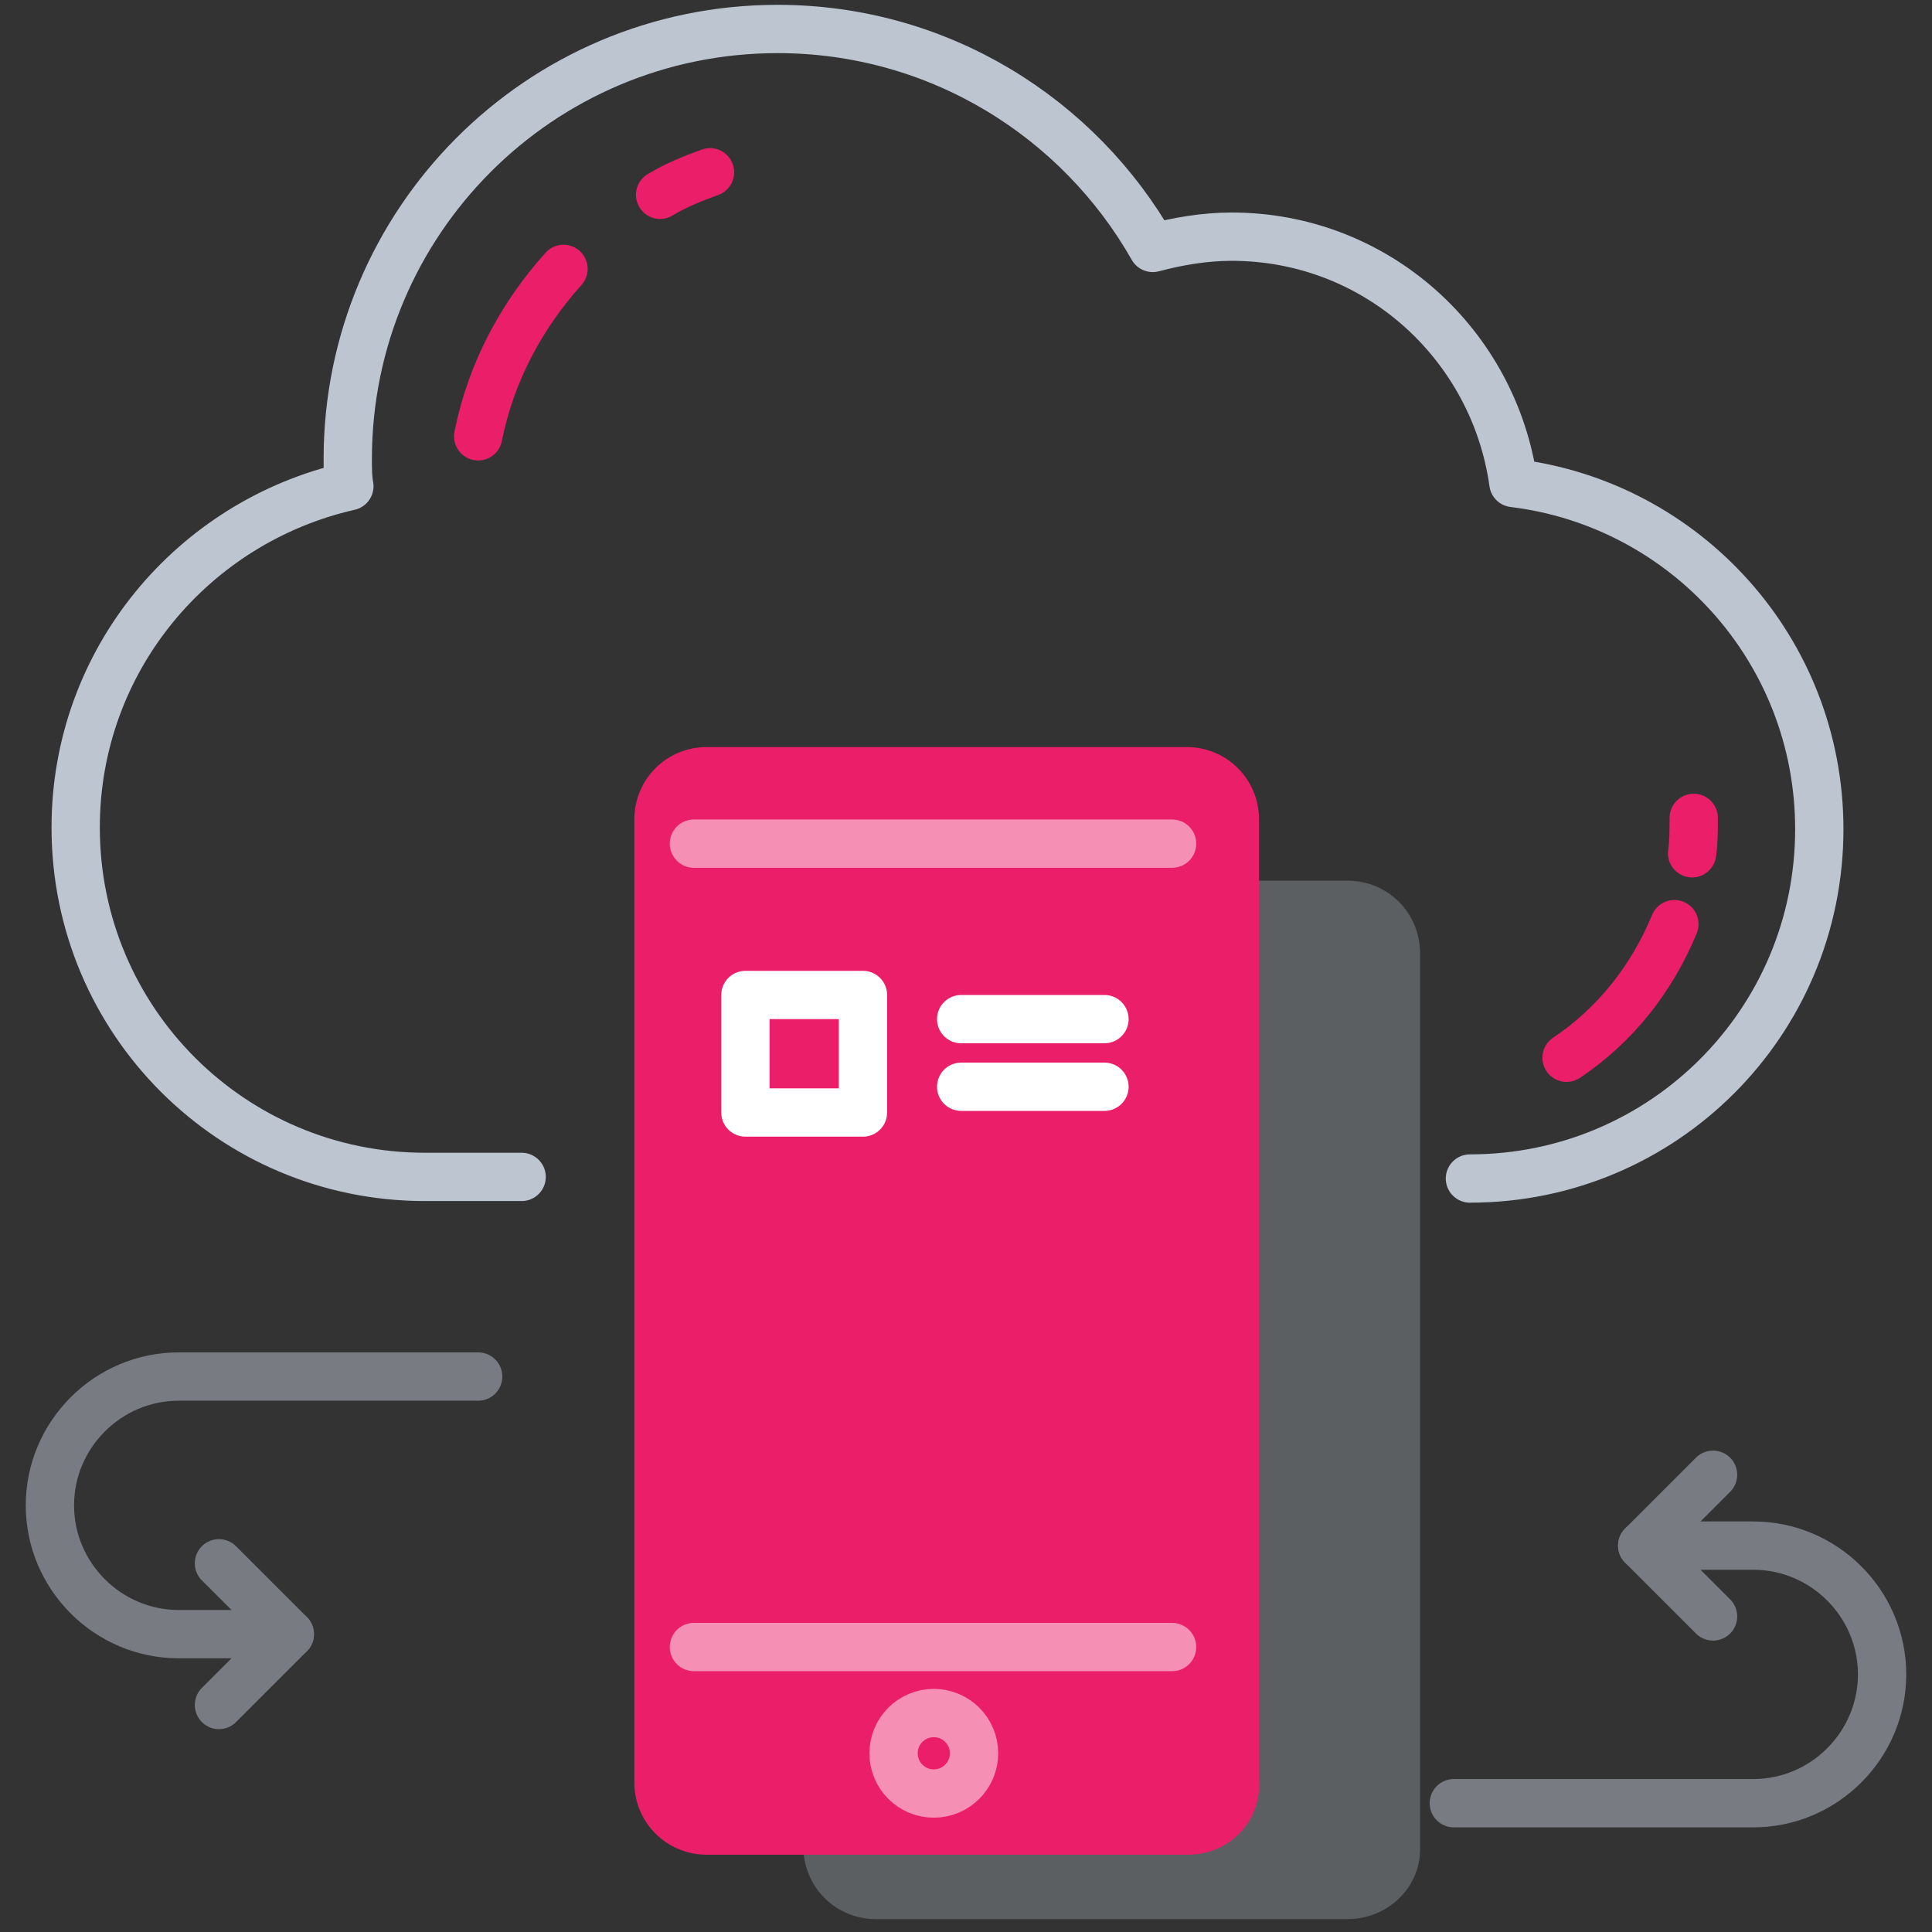 <?xml version="1.0" encoding="utf-8"?>
<!-- Generator: Adobe Illustrator 22.1.0, SVG Export Plug-In . SVG Version: 6.00 Build 0)  -->
<svg xmlns="http://www.w3.org/2000/svg" xmlns:xlink="http://www.w3.org/1999/xlink" x="0px" y="0px"
	 viewBox="0 0 120 120" style="enable-background:new 0 0 120 120;" xml:space="preserve">
<rect x="0" y="0" width="120" height="120" fill="#333333" stroke="none"/>
<style type="text/css">
	.icon-6-0{fill:none;stroke:#EA1E69;}
	.icon-6-1{fill:none;stroke:#BDC5D1;}
	.icon-6-2{fill:none;stroke:#FFFFFF;}
	.icon-6-3{fill:#BDC5D1;}
	.icon-6-4{fill:#EA1E69;}
</style>
<path class="icon-6-0 fill-none stroke-primary" stroke-width="3" stroke-linecap="round" stroke-linejoin="round" stroke-miterlimit="10" d="M35,16.7c-2.6,2.9-4.5,6.4-5.3,10.4"/>
<path class="icon-6-0 fill-none stroke-primary" stroke-width="3" stroke-linecap="round" stroke-linejoin="round" stroke-miterlimit="10" d="M44.1,10.7C43,11.1,42,11.5,41,12.1"/>
<path class="icon-6-0 fill-none stroke-primary" stroke-width="3" stroke-linecap="round" stroke-linejoin="round" stroke-miterlimit="10" d="M105.1,53c0.1-0.7,0.1-1.5,0.1-2.2"/>
<path class="icon-6-0 fill-none stroke-primary" stroke-width="3" stroke-linecap="round" stroke-linejoin="round" stroke-miterlimit="10" d="M97.3,65.7c3-2,5.3-4.9,6.7-8.3"/>
<path class="icon-6-1 fill-none stroke-gray-400" stroke-width="3" stroke-linecap="round" stroke-linejoin="round" stroke-miterlimit="10" d="M91.3,73.2L91.3,73.2c12,0,21.7-9.7,21.7-21.7c0-11.1-8.3-20.2-19-21.5c-1.2-8.6-8.5-15.3-17.5-15.3
	c-1.7,0-3.4,0.3-4.9,0.7C67,7.3,58.3,1.8,48.3,1.8c-14.8,0-26.7,12-26.7,26.7c0,0.6,0,1.2,0.1,1.7C12,32.4,4.7,41,4.7,51.4
	c0,12,9.7,21.7,21.7,21.7h6"/>
<g opacity=".5">
	<path class="icon-6-1 fill-none stroke-gray-400" stroke-width="3" stroke-linecap="round" stroke-linejoin="round" stroke-miterlimit="10" d="M18,101.5h-6.9c-4.4,0-8-3.6-8-8l0,0c0-4.4,3.6-8,8-8h18.6"/>
	<polyline class="icon-6-1 fill-none stroke-gray-400" stroke-width="3" stroke-linecap="round" stroke-linejoin="round" stroke-miterlimit="10" points="13.6,97.1 18,101.5 13.6,105.9 	"/>
	<path class="icon-6-1 fill-none stroke-gray-400" stroke-width="3" stroke-linecap="round" stroke-linejoin="round" stroke-miterlimit="10" d="M102,96h6.9c4.4,0,8,3.6,8,8l0,0c0,4.4-3.6,8-8,8H90.3"/>
	<polyline class="icon-6-1 fill-none stroke-gray-400" stroke-width="3" stroke-linecap="round" stroke-linejoin="round" stroke-miterlimit="10" points="106.4,100.4 102,96 106.4,91.6 	"/>
</g>
<g>
	<path class="icon-6-3 fill-gray-400" opacity=".3" d="M83.7,119.2H54.4c-2.5,0-4.5-2-4.5-4.5V59.2c0-2.5,2-4.5,4.5-4.5h29.3c2.5,0,4.5,2,4.5,4.5v55.5
		C88.3,117.2,86.2,119.2,83.7,119.2z"/>
	<path class="icon-6-4 fill-primary" d="M73.8,115.2H43.9c-2.5,0-4.5-2-4.5-4.5V50.9c0-2.5,2-4.5,4.5-4.5h29.8c2.5,0,4.5,2,4.5,4.5v59.8
		C78.3,113.2,76.3,115.2,73.8,115.2z"/>
	<g>
		<g>
			<line class="icon-6-2 fill-none stroke-white" stroke-width="3" stroke-linecap="round" stroke-linejoin="round" stroke-miterlimit="10" x1="59.7" y1="63.3" x2="68.6" y2="63.3"/>
			<line class="icon-6-2 fill-none stroke-white" stroke-width="3" stroke-linecap="round" stroke-linejoin="round" stroke-miterlimit="10" x1="59.7" y1="67.5" x2="68.6" y2="67.5"/>
		</g>
		<rect x="46.3" y="61.8" class="icon-6-2 fill-none stroke-white" stroke-width="3" stroke-linecap="round" stroke-linejoin="round" stroke-miterlimit="10" width="7.3" height="7.3"/>
	</g>
	<circle class="icon-6-2 fill-none stroke-white" opacity=".5" stroke-width="3" stroke-linecap="round" stroke-linejoin="round" stroke-miterlimit="10" cx="58" cy="108.9" r="2.5"/>
	<line class="icon-6-2 fill-none stroke-white" opacity=".5" stroke-width="3" stroke-linecap="round" stroke-linejoin="round" stroke-miterlimit="10" x1="43.1" y1="52.4" x2="72.8" y2="52.4"/>
	<line class="icon-6-2 fill-none stroke-white" opacity=".5" stroke-width="3" stroke-linecap="round" stroke-linejoin="round" stroke-miterlimit="10" x1="72.8" y1="102.3" x2="43.1" y2="102.3"/>
	<path class="icon-6-2 fill-none stroke-white" stroke-width="3" stroke-linecap="round" stroke-linejoin="round" stroke-miterlimit="10" d="M62,102.3"/>
</g>
</svg>
